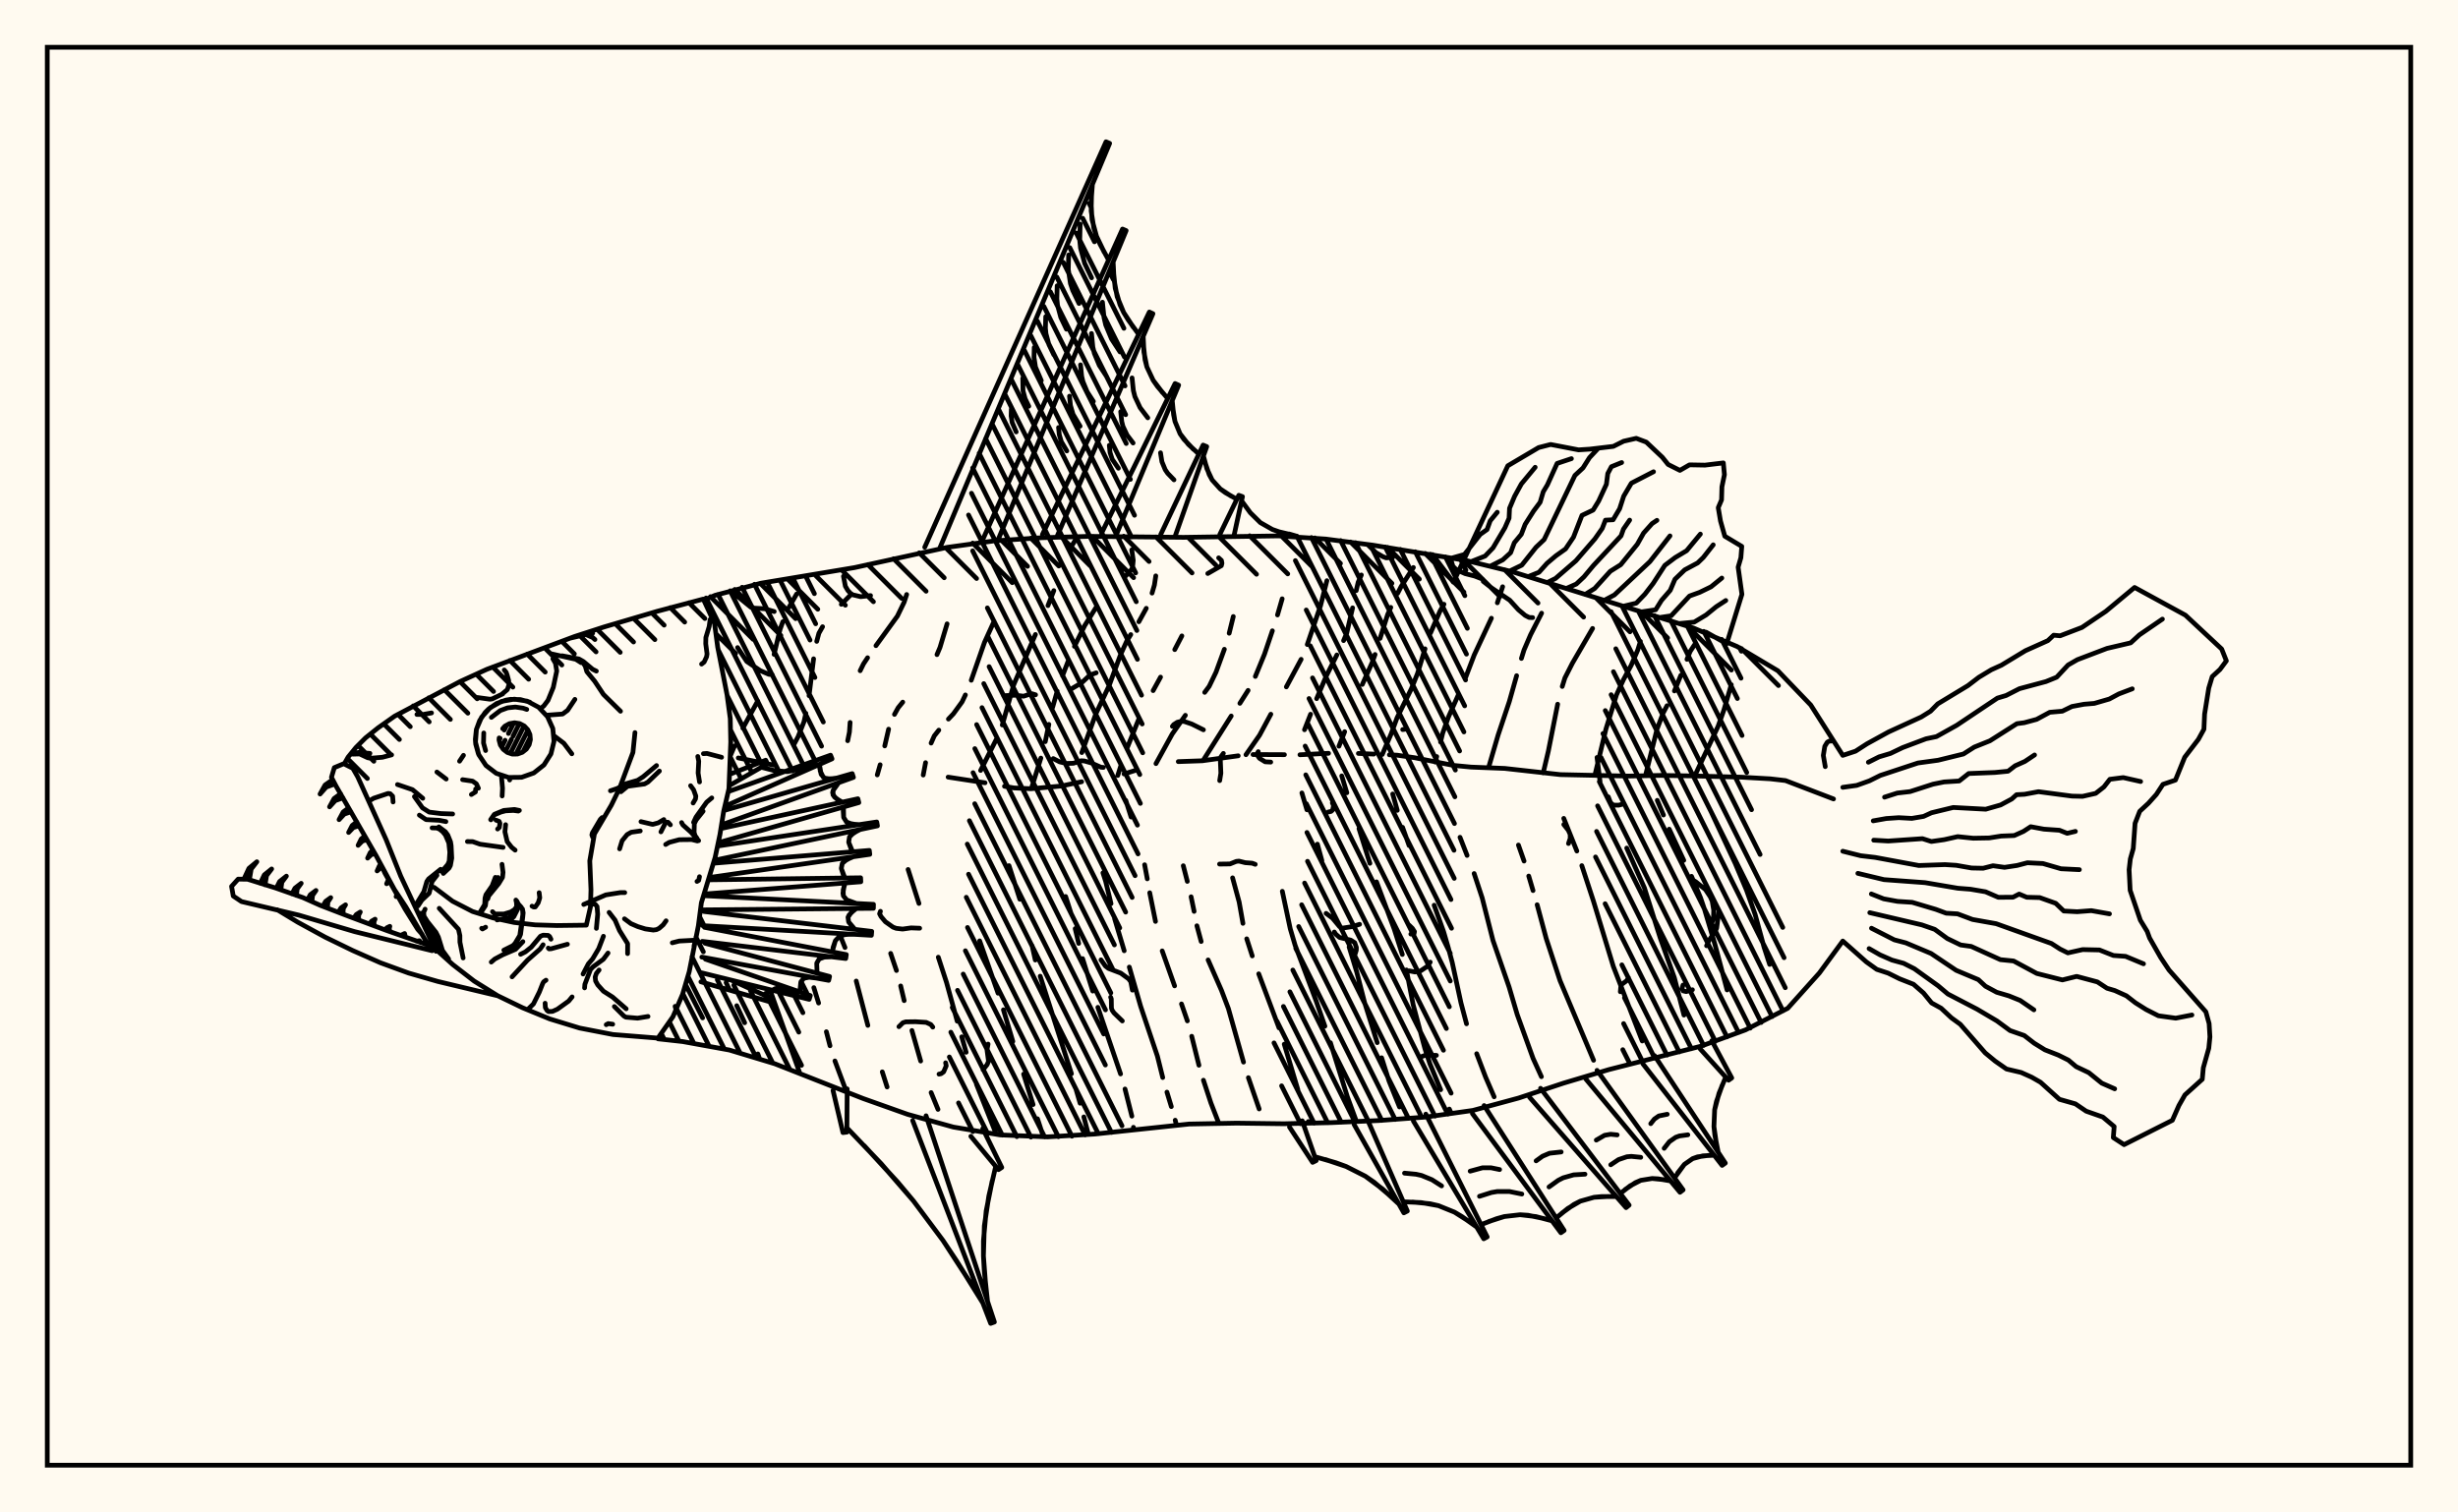 <svg xmlns="http://www.w3.org/2000/svg" width="520" height="320"><rect x="0" y="0" width="520" height="320" fill="floralwhite"/><rect x="10" y="10" width="500" height="300" stroke="black" stroke-width="1" fill="none"/><path stroke="black" stroke-width="1" fill="none" stroke-linecap="round" stroke-linejoin="round" d="
M 148.89 126.99 151.29 125.95 160.99 123.39 180.78 120.09 200.38 115.81 210.31 114.44 220.32 113.77 230.35 113.48 250.4 113.69 270.46 113.38 280.47 114.05 290.41 115.34 310.21 118.6 319.95 120.97 358.26 132.88 367.5 136.79 376.12 141.92 383.07 149.16 389.85 159.82 
M 389.85 199.1 384.89 205.87 378.19 213.34 369.26 217.91 359.84 221.35 340.4 226.29 330.79 229.16 321.27 232.32 311.59 234.94 301.66 236.34 291.65 237.08 281.63 237.52 271.61 237.76 261.58 237.63 251.55 237.82 231.6 239.94 221.59 240.54 211.57 240.12 201.68 238.46 192.02 235.77 182.57 232.41 163.9 225.06 154.3 222.16 144.43 220.37 139.19 219.79 
M 156.19 160.36 163.74 161.89 
M 200.58 164.42 208.39 165.62 
M 212.5 166.36 214.52 166.71 218.09 166.88 224.48 166.31 228.83 165.4 
M 237.79 163.75 240.48 162.91 
M 249.27 161.14 254.36 160.96 261.95 159.91 
M 265.08 159.64 271.73 159.67 
M 275.01 159.69 281.06 159.38 
M 287.37 159.41 290.64 159.55 
M 293.93 159.7 295.58 159.78 299.3 160.32 307.47 161.94 311.21 162.3 318.34 162.58 330.1 163.89 344.46 164.2 351.31 164.06 358.32 164.17 368.32 164.43 374.51 164.78 377.73 165.15 387.89 169.04 
M 145.02 208.28 148.64 215.36 
M 153.61 207.89 154.2 209.17 
M 155.86 212.78 157.54 216.39 
M 160.33 222.99 160.72 224.09 
M 162.96 209.62 169.23 227.13 
M 168.53 125.68 166.93 128.47 
M 165.61 131.54 165.03 133.15 163.76 138.45 
M 160.31 148.3 157.15 154.07 
M 155.41 157.81 154.51 159.89 
M 172.17 208.96 173.18 212.22 
M 174.82 218.29 175.59 221.26 
M 176.63 224.47 179.08 231.02 
M 180.16 125.67 177.98 127.86 
M 174.02 132.6 173.24 133.98 172.78 135.7 
M 172.12 139.39 171.16 147.19 
M 170.48 150.91 170.08 152.72 168.83 155.89 168.06 157.34 
M 177.76 198 178.76 200.48 
M 181.14 207.56 183.6 216.95 
M 186.65 226.78 187.67 229.98 
M 191.81 125.78 191.27 127.42 189.85 130.35 185.31 136.61 
M 183.54 139.16 182.68 140.46 181.97 141.91 
M 179.84 152.85 179.7 154.89 179.33 156.72 
M 188.42 201.72 189.65 205.34 
M 190.54 208.6 191.28 211.71 
M 192.92 218.03 194.77 224.49 
M 196.98 231.16 198.44 234.72 
M 200.36 131.99 198.86 136.98 198.22 138.5 
M 190.98 148.55 190.01 149.74 189.23 151.15 
M 187.99 154.27 187.17 157.82 
M 186.2 161.8 185.59 163.95 
M 192.11 183.96 194.41 191.15 
M 198.5 202.52 200.24 207.86 202.5 216.06 
M 203.46 219.37 204.39 222.64 
M 206.58 229.42 210.77 239.99 
M 210.31 131.43 208.27 135.92 205.47 143.93 
M 204.23 147.03 203.53 148.5 201.7 151.02 200.64 152.14 
M 198.61 154.48 197.65 155.7 196.98 157.22 
M 195.81 161.36 195.31 163.98 
M 207.25 199.06 211.14 210.14 
M 212.28 213.65 214.27 220.34 
M 216.55 227.26 218.55 233.7 
M 219.49 236.71 220.73 240.5 
M 222.94 124.96 221.7 128.13 
M 219.05 134.24 214.46 144.87 212.04 153.39 
M 210.75 156.48 207.45 163.01 
M 213.46 183.15 215.75 190.26 
M 218.34 200.06 219.02 203.12 
M 220.06 206.54 226.67 227.17 
M 227.6 230.35 228.5 233.42 
M 229.29 236.31 230.25 240.02 
M 232.01 128.3 229.47 132.37 227.3 136.76 
M 226 139.82 224.78 142.98 
M 223.66 146.24 222.68 149.66 
M 221.89 153.26 221.13 156.92 
M 220.2 160.39 218.18 166.88 
M 225.44 189.68 226.57 193.2 
M 227.46 196.48 228.2 199.6 
M 229.03 202.82 231.17 209.69 
M 232.26 213.13 237.06 227.22 
M 238 230.41 239.45 236.15 
M 239.78 238.51 239.83 239 
M 244.51 121.84 244.22 123.78 243.72 125.49 
M 242.5 128.7 240.93 131.55 
M 239.22 134.26 238.38 135.61 237.01 138.63 234.64 145.07 231.81 151.08 228.86 159.23 
M 233.33 184.68 233.9 186.45 235.04 191.19 
M 235.79 194.33 237.83 201.16 
M 238.91 204.61 241.31 212.92 244.85 223.44 245.98 227.98 
M 246.87 231.07 247.8 234.13 
M 248.62 237.01 248.9 238.08 
M 250.03 134.54 248.52 137.44 
M 245.52 143.26 243.95 146.12 
M 240.96 152.03 238.39 158.4 
M 237.11 162.03 236.47 164.07 
M 238.17 169.35 239.28 172.86 
M 242.15 182.96 242.71 185.94 
M 243.23 188.89 244.45 194.95 
M 245.87 201.19 248.49 208.59 
M 249.95 212.41 251.19 216 
M 252.11 219.25 253.64 225.38 
M 254.59 228.55 256.18 233.38 257.86 237.7 
M 260.91 130.44 260.04 133.98 
M 259.02 137.37 257.25 142.22 255.81 145.21 254.86 146.49 
M 250.77 151.34 247.99 155.3 244.55 161.56 
M 250.33 183.17 251.18 186.48 
M 251.98 189.74 252.62 192.83 
M 253.21 195.87 254.11 199.2 
M 255.58 203.1 258.41 209.54 259.87 213.38 263.07 224.72 
M 264.1 228.01 266.38 234.63 
M 271.25 126.69 270.26 130.11 
M 269.18 133.46 267.51 138.4 265.57 143.12 
M 264.04 146.07 262.3 148.81 
M 260.47 151.49 254.49 160.95 
M 260.76 185.73 262.15 190.85 262.95 195.36 
M 263.75 198.63 264.92 202.25 
M 266.29 206.04 270.58 217.48 
M 271.69 220.92 274.57 230.56 
M 276.78 237.29 276.91 237.63 
M 280.71 122.86 279.37 128.13 276.56 136.37 
M 275.26 139.5 272.13 145.33 
M 268.85 151.11 266.46 155.56 263.59 159.68 
M 271.28 188.58 272.96 196.51 273.99 200 278.4 211.68 280.29 217.12 
M 281.46 220.61 285.05 232.08 286.96 237.28 
M 288 121.65 287.33 123.18 286.91 124.96 
M 286.15 128.61 284.9 133.98 284.24 135.54 
M 282.82 138.57 280.57 143.05 278.54 147.82 
M 277.26 151.11 275.97 154.4 
M 275.42 167.77 276.48 171.33 
M 278.7 178.6 279.65 182.08 
M 285.41 200.35 287.02 205.64 288.68 212.1 291.36 220.6 
M 292.29 223.8 293.85 228.71 296.07 234.21 
M 299.01 120.07 296.42 124.09 295.67 125.54 
M 294.23 128.51 293.56 130.03 291.96 135.07 
M 290.9 138.47 290.31 140.12 288.21 144.81 
M 284.47 154.81 283.26 157.88 
M 283.85 164.16 284.93 167.73 
M 287.5 175.32 289.81 182.66 
M 291.21 186.58 294.94 196.54 296.67 201.94 
M 297.53 205.22 298.96 212.58 301.44 221.85 302.51 225.09 304.78 230.56 
M 306.61 234.65 307.04 235.58 
M 305.48 127.84 304.66 129.25 302.63 133.93 
M 301.47 137.27 299.89 142.48 298.58 145.73 295.55 151.87 294.31 155.25 292.42 159.63 
M 294.63 167.99 295.6 171.45 
M 296.72 175.04 298.1 178.9 
M 303.4 191.52 305.4 197.12 306.37 200.44 307.22 203.61 309.08 212.21 310.25 216.61 
M 312.4 222.94 314.28 227.88 316.09 232.06 
M 317.89 124.14 316.77 127.54 
M 315.51 130.8 311.88 138.57 309.97 143.57 
M 308.6 146.83 306.44 151.66 305.21 155.11 304.75 157 
M 303.95 160.07 303.62 161.24 
M 308.87 177.15 310.37 180.99 
M 311.86 184.82 313.56 189.97 315.85 198.99 319.25 208.81 320.97 214.64 324.33 223.93 326.09 227.8 
M 326.13 129.73 323.8 134.3 322.41 137.53 321.86 139.31 
M 320.85 142.96 319.3 148.44 316.93 155.52 314.91 162.41 
M 321.23 178.79 322.42 182.18 
M 323.41 185.35 324.32 188.42 
M 325.19 191.42 327.1 198.54 330.03 207.48 337.13 224.33 
M 336.92 132.96 332.64 140.33 331.06 143.44 330.5 145.24 
M 329.53 148.99 327.56 158.91 326.47 163.54 
M 330.82 173.15 333.59 180.06 
M 334.64 183.15 337.09 190.62 341.3 204.46 347.42 220.25 
M 347.04 135.7 346.49 137.48 345.09 140.75 343.45 143.8 341.97 147.03 339.74 154.26 337.41 163.98 
M 344.14 179.43 347.88 187.85 351.25 198.52 354.22 206.86 356.25 214.77 
M 358.47 136.44 357.55 137.84 356.88 139.5 
M 355.59 142.88 354.23 146.19 
M 352.66 149.31 351.85 150.85 350.55 154.27 348.1 164.12 
M 350.6 169.33 351.91 172.44 
M 353.13 175.43 356.21 182.03 
M 357.85 185.41 359.74 189.89 360.63 192.5 362.8 199.81 365.37 209.45 
M 366.26 144.86 364.69 150.25 363.46 153.69 358.52 164.17 
M 362.06 171.89 367.1 182.69 369.49 188.36 371.31 193.49 373.2 200.43 374.38 204.05 
M 237.43 216.01 235.67 214.31 235.28 213.74 235.13 213.29 235.1 211.35 234.96 210.98 
M 257.81 118.03 258.4 118.57 258.51 119.17 258.38 119.69 255.51 121.34 
M 258.81 159.4 258.3 160.1 258.16 160.63 258.28 163.59 258.03 165.16 
M 197.34 217.31 196.93 216.77 195.93 216.31 193.68 216.17 191.61 216.2 191.01 216.39 190.17 217.22 
M 313.67 122.54 311.97 121.88 309.96 121.37 308.09 120.53 307.37 119.81 307.06 118.83 307.06 118.06 
M 184.17 126.01 182.07 126.24 180.17 125.79 179.37 124.93 178.84 124.03 178.44 121.92 
M 356.05 208.41 355.82 209.14 356.08 209.65 356.73 209.8 358.04 209.41 
M 302.57 203.56 301.95 204.46 300.51 205.43 299.36 205.65 298.11 205.41 
M 386.14 162.2 385.73 159.83 386.04 157.91 386.57 157.03 387.01 156.79 387.4 156.8 
M 209.03 220.9 208.8 222.09 209.13 224.54 208.83 225.25 207.96 226.34 
M 226.85 115.3 227.94 113.55 
M 300.49 223.64 301.62 223.24 303.88 223.29 
M 340.24 168.59 340.71 169.81 341.29 170.34 342.42 170.36 343.6 170.06 
M 361.03 200.1 361.57 198.93 362.92 196.98 363.17 196.35 363.65 192.67 
M 163.39 142.76 162.63 142.66 160.84 141.89 157.98 139.95 156.04 137.01 
M 163.79 129.39 161.77 128.79 159.54 128.67 158.86 128.48 155.39 125.65 154.88 125.01 
M 194.56 196.39 192.73 196.32 190.95 196.57 189.58 196.41 188.92 196.16 187.31 195.02 186.39 193.93 186.08 193.33 186.26 192.81 
M 239.56 209.49 239.22 207.71 238.75 207.09 237.1 205.89 234.51 204.9 233.85 204.39 232.92 203.08 
M 338.5 165.4 337.86 160.26 
M 281 171.8 281.59 171.68 281.93 171.37 282.12 170.46 281.87 169.87 
M 239.43 116.34 239.74 118.53 239.6 120.02 239.39 120.49 237.96 122.06 
M 200.05 224.86 200.18 225.5 199.63 226.78 199.09 227.17 198.65 227.26 
M 331.82 178.47 332.19 177.37 332.17 176.51 331.78 175.66 330.83 174.45 
M 324.24 130.67 323.5 130.64 322.66 130.21 321.24 129.02 319.39 126.99 315.61 124.43 313.78 123 
M 248.02 153.68 248.3 153.31 249.07 152.81 249.96 152.59 250.54 152.65 252.13 153.19 254.59 154.41 
M 362.11 195.4 362.5 194.28 362.54 192.55 362.22 190.65 361.81 189.74 360.79 188.2 358.75 186.57 357.52 185.8 
M 266.19 159.03 265.88 159.61 266.44 160.43 267.65 161.18 268.83 161.24 
M 286.6 202.1 286.93 201.04 286.95 200.47 286.6 199.45 285.76 198.91 283.4 198.35 282.58 197.65 282.28 197.19 
M 226.67 145.74 228.8 144.49 230.57 142.84 231.91 142.35 
M 219.08 147 218.25 146.76 216.54 147.3 214.87 147.09 212.29 147.19 
M 233.42 162.37 232.91 162.33 230.86 161.42 229.38 161 228.72 160.96 227.08 161.49 225.58 161.53 224.17 161.19 222.82 160.5 
M 294.61 117.94 293.24 118.03 292.55 117.77 291.06 116.9 289.32 115.2 
M 296.74 154.36 297.54 154.25 
M 265.55 182.87 264.9 182.63 263.43 182.52 262.11 182.19 261.55 182.25 260.2 182.79 258 182.82 
M 344.52 206.87 344.12 207.51 342.92 208.39 342.79 209.83 
M 298.08 195.72 298.79 196.41 299.24 197.11 299.14 197.58 298.47 197.63 
M 287.63 195.56 286.02 196.06 284 196.37 283.42 196.09 281.9 194.26 280.54 193.25 
M 195.63 115.78 233.98 30 234.75 30.33 198.76 116.09 
M 208.02 113.92 237.47 48.46 238.24 48.79 211.08 114.38 
M 220.53 113.08 243.15 66.02 243.91 66.37 223.56 113.64 
M 233.05 112.79 248.59 81.15 249.35 81.49 236.05 113.41 
M 245.56 113.07 254.52 94.17 255.29 94.49 248.53 113.66 
M 258.06 113.07 262.07 104.79 262.85 105.07 261.02 113.5 
M 272.7 112.97 274.15 113.39 
M 231.11 38.99 230.82 42.77 231.02 46.45 231.97 49.97 232.72 51.67 234.52 55 
M 235.49 55.42 235.68 59.18 236.34 62.77 237.72 66.11 238.68 67.68 240.89 70.73 
M 241.85 71.16 242 74.48 242.62 77.61 243.96 80.46 244.88 81.78 247.03 84.31 
M 247.99 84.74 248.28 87.74 248.57 89.16 249.65 91.77 251.41 94.03 253.62 96.06 
M 254.59 96.46 255.32 99.16 256.43 101.54 258.16 103.45 259.24 104.24 261.66 105.62 
M 262.66 105.96 264.51 108.48 266.63 110.57 269.18 112.02 270.61 112.52 273.64 113.24 
M 230.93 40.89 230.84 44.63 231.4 48.23 231.97 49.97 233.59 53.34 
M 228.51 47.41 228.42 50.83 228.59 52.49 229.46 55.7 230.93 58.78 
M 226.08 53.94 226 57.02 226.46 59.99 226.94 61.43 228.27 64.21 
M 223.65 60.46 223.58 63.22 223.72 64.56 224.42 67.16 225.61 69.65 
M 221.23 66.99 221.16 69.42 221.28 70.6 221.9 72.89 222.95 75.08 
M 218.8 73.51 218.75 75.61 219.06 77.64 220.29 80.52 
M 216.37 80.03 216.42 82.68 216.87 84.35 217.64 85.95 
M 213.95 86.56 213.91 88.01 214.13 89.4 214.98 91.38 
M 235.55 57.31 235.93 61 236.94 64.47 237.72 66.11 239.75 69.22 
M 233.23 63.94 233.56 67.2 233.92 68.76 235.15 71.71 236.94 74.45 
M 230.91 70.56 231.19 73.4 231.51 74.75 232.57 77.31 234.13 79.69 
M 228.59 77.19 228.83 79.59 229.1 80.74 230 82.91 231.31 84.93 
M 226.26 83.82 226.46 85.79 227 87.64 228.5 90.17 
M 223.94 90.45 224.1 91.98 224.52 93.43 225.69 95.41 
M 241.89 72.83 242.23 76.08 242.62 77.61 243.96 80.46 245.93 83.06 
M 239.49 79.96 239.77 82.64 240.09 83.9 241.19 86.25 242.82 88.4 
M 237.09 87.09 237.31 89.2 237.56 90.19 238.43 92.04 239.71 93.73 
M 234.68 94.22 234.84 95.76 235.3 97.18 236.6 99.07 
M 248.11 86.26 248.57 89.16 249.65 91.77 250.45 92.93 252.48 95.06 
M 245.51 95.8 245.81 97.69 246.51 99.38 247.03 100.14 248.36 101.52 
M 254.93 97.83 255.81 100.4 256.43 101.54 258.16 103.45 260.43 104.95 
M 154.36 163.83 162 160.84 162.36 161.59 154.24 166.24 
M 154.06 167.49 175.71 159.78 176.02 160.55 153.34 170.59 
M 153.14 171.49 180.29 163.68 180.55 164.47 152.64 174.52 
M 152.51 175.3 181.49 169 181.69 169.81 151.94 178.31 
M 151.79 179.01 185.48 173.91 185.63 174.73 151.1 182.03 
M 150.92 182.64 183.91 179.93 184.01 180.76 150.01 185.67 
M 149.87 186.15 182.07 185.72 182.11 186.56 148.95 189.16 
M 148.84 189.5 184.79 191.34 184.77 192.18 148.77 192.51 
M 148.93 192.85 184.42 197.06 184.35 197.89 148.67 195.85 
M 149.03 196.2 179.04 201.97 178.92 202.8 148.57 199.17 
M 149.13 199.56 175.5 206.6 175.31 207.42 148.47 202.5 
M 149.23 202.93 171.43 210.64 171.19 211.44 148.37 205.81 
M 154.72 207.38 162.86 211.08 162.57 211.87 148.28 207.73 
M 161.07 162.33 163.85 163.05 166.57 163.26 169.19 162.72 170.46 162.17 172.96 160.76 
M 173.35 161.73 173.72 163.84 174.43 164.63 175.61 164.81 177.1 164.6 
M 177.42 165.6 176.25 167.24 176.23 168.19 176.96 169 178.18 169.72 
M 178.44 170.74 178.48 172.95 179.08 173.91 180.24 174.36 181.79 174.47 
M 181.98 175.5 180.6 176.21 179.71 177.08 179.54 178.19 180.38 180.22 
M 180.5 181.27 179.11 181.88 178.19 182.67 177.98 183.74 178.74 185.77 
M 178.79 186.82 178.38 188.3 178.42 189.54 179.13 190.41 181.2 191.16 
M 181.17 192.21 180.04 193.12 179.4 194.07 179.53 195.06 180.87 196.64 
M 180.78 197.69 179.06 197.67 177.66 198.04 176.73 199.02 176.04 201.4 
M 175.88 202.44 174.4 202.5 173.3 202.89 172.78 203.79 172.86 205.9 
M 172.63 206.93 171.17 206.76 170.04 206.98 169.41 207.79 169.21 209.87 
M 168.91 210.87 167.32 209.71 165.71 209.05 164.05 209.16 161.5 210.47 
M 173.42 162.5 173.72 163.84 174.43 164.63 174.97 164.79 176.33 164.73 
M 176.94 166.16 176.25 167.24 176.14 167.73 176.51 168.61 177.54 169.37 
M 178.39 171.54 178.48 172.95 179.08 173.91 179.6 174.19 180.99 174.44 
M 181.26 175.85 180.07 176.62 179.71 177.08 179.54 178.19 180.02 179.52 
M 179.77 181.56 178.57 182.24 178.19 182.67 177.98 183.74 178.4 185.06 
M 178.56 187.58 178.33 188.97 178.42 189.54 179.13 190.41 180.43 190.95 
M 180.57 192.66 179.63 193.59 179.4 194.07 179.53 195.06 180.33 196.11 
M 179.9 197.65 178.31 197.78 177.66 198.04 176.73 199.02 176.22 200.53 
M 207.91 238.79 211.93 247.01 211.23 247.47 205.39 240.42 
M 195.91 236.07 210.37 279.71 209.58 280 193.08 237.08 
M 179.22 230.38 179.16 239.53 178.33 239.63 176.23 230.72 
M 210.65 246.76 209.19 253.05 208.24 259.37 208.05 265.73 208.23 268.93 208.92 275.35 
M 207.93 275.7 202.39 266.8 199.49 262.45 193.25 254.09 186.41 246.2 179.17 238.62 
M 209.89 249.9 208.63 256.2 208.05 262.54 208.05 265.73 208.54 272.14 
M 205.19 271.23 199.49 262.45 193.25 254.09 189.9 250.09 182.82 242.39 
M 362.15 220.2 366.36 228.07 365.68 228.55 359.69 221.93 
M 350.02 223.34 365 246.08 364.32 246.57 347.57 225.09 
M 337.86 226.46 356.07 251.75 355.41 252.26 335.49 228.3 
M 325.91 230.26 344.65 254.98 344 255.51 323.58 232.15 
M 313.97 233.91 330.9 260.34 330.21 260.82 311.5 235.62 
M 301.64 235.72 314.62 261.7 313.89 262.1 299 237.17 
M 289.16 236.58 297.73 256.23 296.99 256.61 286.47 237.92 
M 275.49 237.13 278.44 245.56 277.69 245.93 272.8 238.46 
M 365.08 227.89 363.66 231.32 362.74 234.8 362.59 238.36 362.78 240.16 363.5 243.81 
M 362.65 244.42 360.25 244.55 358.1 245.13 356.33 246.36 354.25 249.22 
M 353.42 249.86 350.79 249.41 349.52 249.34 347.11 249.73 344.88 250.88 342.78 252.51 
M 341.96 253.17 338.77 253.17 337.22 253.32 334.32 254.14 331.68 255.68 329.2 257.7 
M 328.34 258.3 324.94 257.4 321.58 257.01 318.25 257.39 316.6 257.85 313.32 259.1 
M 312.4 259.61 309.3 257.41 307.7 256.46 304.31 255.09 300.68 254.44 296.88 254.27 
M 295.93 254.74 292.51 251.58 288.83 248.85 284.78 246.8 282.62 246.01 278.14 244.72 
M 364.34 229.6 363.12 233.05 362.74 234.8 362.59 238.36 363.11 241.98 
M 361.43 244.46 359.13 244.76 358.1 245.13 356.33 246.36 354.9 248.19 
M 357.07 240.1 355.3 240.34 354.51 240.62 353.16 241.56 352.06 242.96 
M 352.71 235.75 350.93 236.11 349.99 236.77 349.22 237.74 
M 352.1 249.6 349.52 249.34 347.11 249.73 345.97 250.22 343.82 251.66 
M 347.11 244.86 345.13 244.66 344.19 244.74 342.41 245.34 340.76 246.44 
M 342.12 240.12 340.74 239.98 339.46 240.2 337.7 241.22 
M 340.35 253.14 337.22 253.32 334.32 254.14 332.97 254.83 330.43 256.66 
M 335.31 248.43 332.91 248.57 330.69 249.2 329.65 249.73 327.7 251.13 
M 330.27 243.73 327.81 244 326.33 244.63 324.97 245.61 
M 326.64 257.82 323.26 257.12 321.58 257.01 318.25 257.39 314.96 258.44 
M 321.95 252.63 319.35 252.1 316.79 252.09 315.51 252.31 312.99 253.11 
M 317.25 247.45 315.45 247.08 313.66 247.07 311.02 247.79 
M 310.86 258.47 307.7 256.46 304.31 255.09 302.52 254.68 298.79 254.32 
M 304.98 250.91 302.93 249.6 300.73 248.7 299.56 248.44 297.13 248.21 
M 294.24 253.13 290.71 250.14 288.83 248.85 284.78 246.8 280.4 245.33 
M 389.85 159.82 392.55 158.93 394.97 157.37 399.52 154.87 406.45 151.7 408.41 150.48 409.93 148.93 416.34 145.05 418.63 143.3 421.27 141.71 423.41 140.74 428.49 137.67 433.24 135.54 434.46 134.39 435.82 134.52 440.45 132.75 445.48 129.36 451.58 124.29 462.34 130.16 470 137.31 471 139.82 469.65 141.64 468 143.16 467.27 145.59 466.39 151.09 466.25 154.29 465.07 156.44 462.18 160.22 460.22 165.05 457.58 165.95 456.18 168.09 454.51 169.95 452.67 171.65 451.68 174.2 451.3 179.54 450.68 181.73 450.42 184 450.64 188.37 452.8 194.7 454.24 197.06 454.76 198.47 457.1 202.58 458.86 205.23 466.66 214.08 467.35 216.57 467.52 219.38 467.28 221.79 466.12 225.92 465.9 228.35 462.23 231.66 460.96 233.89 459.57 237.03 449.36 242.18 447.08 240.69 447.26 238.35 444.87 236.34 441.34 235.1 439.06 233.55 435.68 232.59 431.68 228.98 429.81 227.91 427.58 226.91 424.48 226.18 422.06 224.49 419.97 222.76 414.7 216.71 412.83 215.35 410.65 213.31 408.64 212.2 406.93 210.1 404.81 208.25 401.84 207.08 399.44 205.89 397.04 205.1 394.82 203.51 389.85 199.1 
M 395.26 161.27 397.53 160.13 399.93 159.41 402.52 158.17 407.46 156.31 409.66 155.85 413.96 153.45 422.56 147.7 424.4 147.15 427.22 145.71 432.84 144.2 435.1 143.28 437.51 140.7 439.48 139.57 445.74 137.19 450.76 136.01 452.59 134.33 457.47 130.99 
M 389.85 166.58 392.8 166.17 395.48 165.21 397.79 164.06 405.75 161.43 410 160.85 415.37 159.53 417.66 158.07 420.97 156.74 426.69 153.11 428.23 152.91 430.86 152.2 433.64 150.7 436.29 150.47 438.32 149.48 440.88 149 443.06 148.82 446.23 147.9 448.24 146.82 451.09 145.74 
M 398.68 168.66 401.38 167.79 404.09 167.48 408.95 165.91 411.28 165.44 414.48 165.24 416.48 163.66 422.03 163.44 424.82 163.17 426.31 162.02 428.37 161.1 430.42 159.73 
M 396.29 173.67 399.04 173.18 401.69 173 404.45 173.15 406.94 172.73 408.62 171.96 413.22 170.84 420.09 171.21 423.24 170.31 425.59 169.05 426.61 168.14 428.3 168.05 431.25 167.5 438.35 168.44 440.57 168.49 443.35 167.86 445.09 166.5 446.35 164.88 449.18 164.52 452.86 165.35 
M 396.39 177.76 399.46 177.94 406.7 177.44 408.59 178.04 411.31 177.65 414.16 177.01 417.46 177.35 420.82 177.29 423.35 176.89 426.12 176.78 428.08 175.9 429.6 174.91 432.4 175.43 435.69 175.66 437.32 176.31 439.06 175.9 
M 389.85 180.1 393.64 181.05 396.71 181.41 405.93 183.12 411.46 182.93 413.85 183.08 417.11 183.65 419.54 183.7 421.63 183.17 424.07 183.51 426.73 183.11 428.9 182.54 432.19 182.7 436.02 183.81 439.9 184 
M 393.04 184.78 398.57 186.11 407.26 186.75 414.19 187.93 416.87 188.14 420.05 188.68 422.75 189.85 425.86 189.83 427.16 189.16 428.77 189.84 431.51 189.91 434.9 191.12 436.6 192.75 439.44 192.9 442.43 192.67 446.27 193.35 
M 395.89 189.14 398.49 190.17 401.43 190.71 404.53 190.91 409.53 192.4 411.72 193.21 414.12 193.35 417.3 194.54 422.29 195.43 433.99 199.62 435.82 200.8 437.47 201.61 440.6 200.91 444.14 200.99 447.11 202.16 449.67 202.34 453.47 203.92 
M 395.56 193.1 406.57 195.68 409.3 196.63 411.96 198.57 414.78 199.93 417.02 200.24 423.19 203.04 425.98 203.32 430.89 205.96 436.31 207.33 439.33 206.58 443.71 207.75 445.75 209.09 447.4 209.58 449.85 210.69 451.76 212.17 454.01 213.59 456.61 214.91 460.29 215.42 463.71 214.75 
M 395.92 196.39 400.75 198.85 403.19 199.49 408.52 201.73 413.84 205.3 418.53 207.27 420.03 208.66 422.41 209.94 424.98 210.7 427.38 211.67 430.28 213.66 
M 395.41 200.7 397.74 202.03 400.25 203.13 402.72 203.81 404.99 204.96 410.02 208.57 412.08 210.31 418.26 213.52 422.47 216.01 425.23 218.04 428.24 219.09 430.33 220.71 432.61 222.12 435.44 223.23 437.57 224.29 439.22 225.68 441.88 226.94 444.64 229.17 447.37 230.37 
M 303.07 117.33 307.47 123.19 318.98 98.55 325.51 94.69 328.04 94.04 333.95 95.18 336.31 95.03 341.31 94.44 343.49 93.35 346.15 92.74 348.28 93.54 351.68 96.75 352.9 98.27 355.39 99.52 357.42 98.35 360.7 98.41 364.58 97.94 364.81 100.43 364.28 102.99 364.2 105.76 363.5 107.41 363.98 110.24 364.89 113.45 368.48 115.6 368.29 118 367.71 120 368.51 125.74 365.29 136.2 360.92 133.75 
M 307.18 118.06 309.81 117.31 313.15 113.06 314.59 112.04 315.26 110.19 316.75 108.38 
M 311.29 118.8 314.18 117.65 315.85 115.92 318.37 111.66 319.25 109.64 319.35 107.54 320.42 105 321.85 102.39 324.77 98.86 
M 315.36 119.75 317.91 118.46 319.58 116.94 320.36 114.83 321.84 113.05 322.65 110.94 324.44 108.12 325.82 106.27 326.48 104.05 327.36 102.58 329.41 98.05 332.44 97.04 
M 319.39 120.82 321.94 119.58 324.95 115.79 326.67 114.16 333.18 100.59 334.89 99 336.26 96.83 338 94.97 
M 323.42 121.95 325.58 121.08 327.27 119.19 329.15 117.6 331.2 116.14 332.88 113.65 334.67 109.04 337.03 107.92 338.2 106.01 339.84 102.46 340.13 100.19 340.9 98.74 343.07 97.86 
M 327.39 123.22 329.08 122.38 333.38 118.66 337.4 114.02 338.96 111.8 339.64 110.05 341.26 109.97 342.64 107.63 343.5 104.98 345.12 102.23 349.81 99.81 
M 331.37 124.5 333.47 123.57 335.09 122.05 337.13 119.61 342.94 113.37 343.45 111.94 344.76 110.04 
M 335.34 125.77 337.36 124.51 340.66 120.87 342.87 119.48 346.38 115.15 347.71 112.78 349.5 110.78 350.53 110.09 
M 339.32 127.05 341.54 125.87 349.04 118.83 353.29 113.38 
M 343.31 128.29 346.16 127.61 347.98 125.72 349.72 123.46 352.2 119.62 354.4 117.96 356.82 116.51 359.72 113 
M 347.32 129.45 350.26 129.01 351.5 127.02 353.35 124.89 354.34 122.56 356.41 120.57 359.15 119.1 360.34 117.95 362.44 115.27 
M 351.33 130.62 353.53 130.29 357.43 126.1 359.58 125.32 361.97 124.16 364.26 122.3 
M 355.3 131.92 358.42 131.62 360.93 130.11 363.07 128.37 365.1 127.05 
M 72.82 161.63 73.64 160.19 75.29 158.16 77.32 156.13 79.98 154 83.48 151.53 97.37 144.18 103 141.61 121.58 134.66 127.82 132.64 138.91 129.37 148.78 126.75 151.16 131.89 151.83 136.91 153.81 147.01 154.49 152.03 154.59 156.99 154.21 166.85 153.09 171.68 152.31 176.55 151.29 181.4 148.38 191 147.74 195.88 145.81 205.58 144.4 210.38 142.36 215.12 139.19 219.64 129.68 218.88 122.62 217.51 116.3 215.58 110.56 213.22 105.3 210.68 100.32 207.58 95.79 204.08 91.85 200.54 
M 89.29 197.65 88.38 196.63 85.72 192.37 81.44 184.76 80.81 183.37 
M 134.33 155 133.9 159.2 131.03 166.88 129.33 170.36 125.75 176.44 124.77 182.13 125.02 188.25 124.92 191.85 124.04 195.74 117.84 195.82 113.23 195.68 108.75 195.17 104.31 194.21 99.97 192.85 95.73 190.67 91.85 187.75 
M 90.61 199.97 85.85 191.86 83.45 188.22 79.54 180.98 71.09 166.31 70.12 164.46 70.73 162.41 72.72 161.58 74.64 162.55 75.68 164.37 81.69 177.66 84.78 185.38 91.89 200.51 
M 91.42 201.15 75.03 197.11 63.22 193.62 51.09 190.75 49.35 189.58 48.99 187.54 50.38 186 52.41 186.03 58.29 187.87 64.07 189.9 67.8 191.57 73.67 193.83 81.8 196.87 91.65 200.32 
M 101.29 159.68 100.59 157.02 100.79 154.29 101.87 151.76 103.7 149.73 106.1 148.4 108.81 147.92 111.52 148.34 113.94 149.63 115.82 151.62 116.95 154.13 117.2 156.86 116.55 159.52 115.08 161.84 112.93 163.54 110.34 164.46 107.6 164.49 104.99 163.62 102.81 161.96 101.29 159.68 
M 101.19 159.44 100.64 157.45 100.56 156.42 100.77 154.37 101.48 152.44 102.64 150.74 103.37 150.01 105.07 148.84 107.01 148.13 108.03 147.96 110.09 148.01 112.08 148.55 
M 102.73 158.8 102.29 157.21 102.34 155.08 
M 103.95 151.78 105.84 150.33 107.39 149.76 109.03 149.59 110.66 149.83 111.44 150.1 
M 105.85 157.62 105.57 156.56 105.6 156.13 
M 106.34 154.17 106.81 153.64 107.77 153.11 108.86 152.92 109.94 153.09 110.91 153.6 111.66 154.4 112.11 155.4 112.21 156.49 111.95 157.56 111.36 158.49 110.5 159.17 109.47 159.54 108.37 159.55 107.33 159.2 106.46 158.53 105.85 157.62 
M 107.19 153.43 106.68 154.46 
M 105.8 156.22 105.59 156.64 
M 108.69 152.95 107.57 155.19 
M 106.85 156.62 106.14 158.05 
M 109.87 153.08 108.53 155.78 
M 108.2 156.43 106.96 158.91 
M 110.87 153.58 107.96 159.41 
M 111.69 154.46 109.15 159.54 
M 112.17 156.01 110.64 159.06 
M 86.36 193.4 87.38 194.42 
M 73.48 160.47 77.72 164.71 
M 75.73 157.71 79.09 161.07 
M 78.34 155.31 82.61 159.58 
M 81.19 153.15 84.5 156.46 
M 84.19 151.14 86.8 153.75 
M 87.42 149.35 90.8 152.73 
M 90.71 147.63 95.28 152.21 
M 94 145.92 98.98 150.89 
M 97.31 144.21 100.95 147.85 
M 100.75 142.64 104.41 146.3 
M 104.25 141.13 108.5 145.38 
M 107.87 139.73 111.84 143.71 
M 111.53 138.38 115.34 142.2 
M 115.2 137.04 118.86 140.7 
M 118.85 135.68 121.51 138.34 
M 122.53 134.35 126.1 137.92 
M 126.32 133.13 131.21 138.02 
M 130.15 131.95 134.03 135.83 
M 134.02 130.81 138.54 135.33 
M 137.89 129.67 140.5 132.27 
M 141.8 128.56 144.85 131.62 
M 145.76 127.52 149.12 130.87 
M 139.82 176 140.86 173.95 141.33 173.97 141.82 174.51 
M 125.86 135.31 125.37 134.87 123.93 134.25 120.66 135.01 
M 150.58 168.82 149.5 169.72 147.24 172.88 146.73 173.99 
M 93.79 184.8 95.01 183.65 95.29 183.11 95.57 181.57 95.44 178.92 95.31 178.11 94.73 176.67 94.23 175.99 92.84 174.95 
M 107.82 194.73 108.7 193.95 109.44 192.5 109.5 192.1 109.14 190.43 
M 147.98 185.49 147.81 186.27 147.45 186.49 
M 135.6 173.84 138.07 174.42 139.25 174.1 140.44 173.4 
M 102.73 196.17 102.07 196.55 101.9 196.41 
M 108.33 206.68 111.59 203.15 114.27 200.78 114.9 199.88 
M 131.08 179.6 131.61 177.88 132.67 176.58 133.54 176.08 135.45 175.81 
M 142.82 212.92 143.01 213.61 
M 97.98 202.68 97.3 199.33 97.29 197.95 96.99 196.61 92.92 192.18 
M 137.09 215.06 134.88 215.42 132.4 215.21 131.99 214.97 129.97 212.96 
M 93.46 184.39 94.73 182.9 95.03 182.21 95.16 180.32 94.95 178.35 94.23 176.67 93.65 175.96 92.97 175.42 92.41 175.19 91.41 175.16 
M 126.17 196.42 126.44 193.43 126.31 191.8 125.93 191.33 124.53 191.16 
M 132.47 213.44 129.59 210.95 127.65 209.71 126.46 208.38 126 207.56 125.91 206.71 126.17 205.94 126.74 205.23 
M 106.2 182.87 106.42 184.57 106.31 185.63 105.51 186.95 103.39 189.54 103.19 190.18 
M 104.19 192.89 104.67 193.38 106.59 193.39 108.07 192.94 108.83 192.46 109.16 192.01 
M 120.04 199.78 116.61 200.73 116.16 200.76 115.99 200.59 
M 152.65 160.22 149.56 159.41 148.81 159.46 
M 111.59 213.64 112.85 212.41 114.1 209.89 114.81 208.09 115.01 207.73 115.51 207.38 
M 98.05 159.81 97.22 161.05 
M 103.93 203.55 104.67 202.91 106.33 202.02 109.06 200.85 110.62 199.23 
M 132.77 201.76 132.78 199.65 131.06 196.89 130.12 194.68 128.86 193.04 
M 140.91 194.82 140.3 195.67 139.45 196.41 138.88 196.69 138.2 196.78 136.53 196.54 134.94 196.05 133.48 195.42 132.11 194.4 
M 114.06 188.87 114.19 189.96 113.86 191.01 113.24 191.89 112.91 191.91 112.55 191.72 
M 106.13 146.91 107.33 145.91 107.66 144.92 107.61 143.98 107.3 142.86 107.08 142.24 106.68 141.75 
M 148.42 140.5 148.96 140.08 149.48 138.96 149.58 138.35 149.3 136.2 149.33 134.88 150.03 132.56 150.23 131.08 
M 106.59 201.03 108.51 200.07 109.29 199.25 109.88 198.28 110.13 197.67 110.59 194.04 110.68 193.13 110.53 192.31 
M 123.35 206.08 124.47 203.92 125.37 202.88 126.65 200.72 127.66 198.09 
M 144.19 174.04 144.47 174.54 146.15 176.04 147.8 177.86 
M 114.47 149.82 115.05 149.35 115.93 148.18 117.05 145.43 117.78 141.97 117.51 140.33 116.97 139.4 
M 146.1 166.24 146.73 167.1 147.21 168.44 147.13 169.05 146.63 169.9 
M 108.98 179.87 108.24 179.27 107.3 178.07 106.82 176 106.97 174.48 
M 100.96 147.57 103.65 147.94 104.15 147.86 106.35 146.81 
M 109.66 171.6 108.61 171.47 106.97 171.55 105.97 171.81 104.56 172.41 103.85 173.46 
M 139.5 163.14 137.07 165.47 136.35 165.87 132.76 166.36 131.35 167.52 
M 125.38 133.97 124.79 133.62 
M 104.79 185.63 104.11 187.42 102.8 189.31 102.61 190 102.54 191.37 101.39 193.28 
M 88.44 191.67 89.24 190.44 90.79 188.99 91.41 186.51 92.44 185.19 
M 105.16 194.64 107.6 194.16 108.08 193.94 109.34 192.42 109.27 191.24 
M 95.76 172.22 93.26 172.13 90.79 171.82 89.37 170.92 87.67 168.54 
M 97.86 164.96 99.98 165.27 100.78 165.84 101.21 166.77 
M 82.85 159.71 80.89 160.22 78.37 160.43 77.77 160.31 76.08 159.52 74.66 159.56 
M 94.81 203.2 93.44 201.66 91.96 198.55 89.7 195.17 89.16 194.06 89.07 193.21 
M 126.16 141.99 125.38 141.61 123.4 139.95 122.47 139.42 118.93 138.75 
M 88.2 151.16 89.52 151.16 91.29 150.84 
M 140.82 178.67 141.57 178.23 143.7 177.66 146.33 177.63 147.54 177.93 
M 132.17 188.85 131.25 188.85 128.16 189.34 123.49 191.36 
M 105.27 175.4 105.63 175.07 105.77 174.2 105.59 173.78 104.92 173.52 
M 89.44 168.9 87.26 167.07 84.09 165.99 
M 87.98 191.46 89.67 188.66 90.3 186.51 90.67 185.96 93.22 183.92 
M 98.88 178.05 100.01 178.07 101.55 178.61 106.43 179.29 
M 147.62 160.05 147.82 161.06 147.69 163.54 147.99 165.44 
M 100.63 166.93 100.58 167.56 99.72 168.1 
M 105.34 185.65 104.54 187.35 102.95 189.65 102.69 191.62 101.68 193.16 
M 83.16 169.68 83.06 168.45 82.54 167.93 82.11 167.87 79.06 168.89 78.19 169.4 
M 109.88 171.47 108.84 171.26 106.57 171.47 104.58 172.29 103.8 173.41 
M 110.13 201.9 111.15 201.39 112.39 200.4 114.34 198.08 114.91 197.86 115.97 197.91 116.27 198.14 116.56 198.71 
M 115.54 151.33 119.02 151.07 120.08 150.28 121.62 147.97 
M 78.26 159.4 75.88 159.19 74.11 159.62 
M 131.27 150.48 127.66 146.92 125.8 144.12 124.15 142.11 123.81 140.94 123.5 140.48 
M 117.08 155.58 119.29 157.26 120.97 159.49 
M 123.67 209.01 123.73 208.26 124.92 205.13 125.47 204.55 127.63 202.97 128.63 201.64 
M 142.23 199.47 143.7 199.1 147.09 198.92 
M 127.38 172.98 127 173.36 125.32 176.21 125.21 176.65 125.39 177.13 
M 109.08 199.4 109.97 197.91 110.61 193.47 110.57 192.61 110.28 191.95 109.64 191.25 109.33 190.64 
M 122.92 140.19 121.82 139.49 116.48 138.3 
M 107.92 164.48 107.82 165.03 
M 129.62 216.7 128.67 216.57 128.25 216.8 
M 138.89 161.97 136.05 164.35 134.89 165.1 132.46 165.81 130.58 166.82 129.14 167.31 
M 148.74 171.64 147.28 173.47 146.89 174.26 146.84 176.1 147.04 176.79 147.45 177.36 
M 94.33 173.83 92.93 173.56 90.13 173.41 88.72 172.46 
M 106.06 163.98 106.31 166.77 106.23 168.41 
M 121.03 210.92 120.31 211.8 117.92 213.52 116.88 213.99 116.05 214.02 115.75 213.82 115.37 213.19 115.32 212.26 
M 94.9 202.88 93.61 201.1 92.74 198.27 92.23 197.26 90.43 195 89.69 193.83 89.63 193.01 89.93 192.36 
M 94.39 164.83 92.43 163.34 
M 146.82 200.18 146.93 199.69 
M 91.85 200.53 92.24 201.28 
M 85.93 192 85.82 192.41 86.1 192.27 
M 84.01 189.1 83.8 189.7 84.22 189.42 
M 82.21 186.01 81.79 186.98 82.47 186.49 
M 80.57 182.91 80.25 183.21 79.78 184.27 80.49 183.65 80.91 183.56 
M 78.91 179.87 78.34 180.36 77.77 181.56 78.57 180.8 79.32 180.6 
M 77.18 176.89 76.42 177.5 75.76 178.85 76.66 177.95 77.63 177.66 
M 75.49 173.89 74.51 174.65 73.75 176.13 74.74 175.1 75.94 174.71 
M 73.76 170.93 72.6 171.8 71.73 173.42 72.83 172.24 74.25 171.76 
M 72.07 167.94 70.68 168.95 69.72 170.71 70.92 169.39 72.56 168.81 
M 70.38 164.96 68.77 166.09 67.71 168 69 166.54 70.85 165.86 
M 91.61 200.47 92.65 200.79 
M 88.15 199.13 88.73 199.03 89.03 199.44 
M 84.82 197.88 85.6 197.51 85.75 198.2 
M 81.42 196.73 81.87 196.28 82.47 195.99 82.35 196.43 82.48 197.1 
M 78.14 195.49 78.63 194.89 79.35 194.47 79.11 195.03 79.17 195.89 
M 74.84 194.27 75.38 193.49 76.22 192.96 75.86 193.64 75.87 194.65 
M 71.59 192.97 72.14 192.09 73.1 191.44 72.62 192.24 72.57 193.37 
M 68.28 191.74 68.89 190.7 69.97 189.92 69.37 190.85 69.27 192.1 
M 65.08 190.35 65.64 189.3 66.85 188.4 66.12 189.45 65.98 190.76 
M 61.77 189.13 62.4 187.91 63.72 186.89 62.88 188.05 62.7 189.45 
M 58.45 187.93 59.15 186.51 60.59 185.37 59.63 186.66 59.4 188.26 
M 55.06 186.89 55.91 185.11 57.47 183.85 56.39 185.26 56.07 187.22 
M 51.59 186.02 52.66 183.72 54.34 182.33 53.14 183.87 52.75 186.15 
M 58.65 192.48 62.99 195.11 68.8 198.28 74.6 201.1 80.49 203.7 86.46 205.88 92.62 207.65 105.3 210.68 
M 151.45 134.07 155.63 138.25 
M 150.3 126.24 159.33 135.27 
M 155.45 124.71 165.2 134.46 
M 160.84 123.42 168.31 130.89 
M 166.57 122.46 173.01 128.9 
M 172.37 121.58 178.84 128.05 
M 178.16 120.69 184.78 127.31 
M 183.6 119.45 190.74 126.59 
M 189.04 118.21 195.92 125.09 
M 194.47 116.96 199.75 122.24 
M 200.06 115.87 206.6 122.4 
M 205.78 114.9 214.15 123.28 
M 211.86 114.31 217.38 119.82 
M 218.09 113.86 224 119.76 
M 224.52 113.6 230.63 119.71 
M 231.07 113.47 239.82 122.22 
M 237.73 113.44 243.09 118.8 
M 244.56 113.6 252.18 121.22 
M 251.35 113.7 257.21 119.56 
M 257.95 113.63 265.82 121.5 
M 264.37 113.36 272.43 121.42 
M 271.07 113.38 277.62 119.93 
M 278.18 113.81 283.58 119.21 
M 285.72 114.67 294.47 123.42 
M 293.52 115.79 300.27 122.53 
M 301.49 117.08 309.7 125.28 
M 309.59 118.49 317.33 126.23 
M 318.32 120.54 325.37 127.59 
M 327.82 123.36 335.02 130.56 
M 337.67 126.52 344.83 133.68 
M 347.26 129.44 352.79 134.97 
M 356.97 132.46 366.28 141.77 
M 368.4 137.21 376.24 145.05 
M 139.89 218.65 140.52 219.9 
M 141.6 216.21 143.63 220.27 
M 143.1 213.38 146.73 220.64 
M 144.45 210.22 149.91 221.14 
M 145.53 206.54 153.21 221.9 
M 146.39 202.42 156.52 222.67 
M 147.23 198.26 148.8 201.38 
M 151.75 207.29 159.93 223.64 
M 148 193.94 148.8 195.54 
M 155.24 208.43 163.48 224.91 
M 148.79 189.67 148.8 189.69 
M 158.74 209.57 167.04 226.17 
M 161.97 210.18 169.57 225.39 
M 164.35 209.1 168.99 218.38 
M 167.71 209.98 169.86 214.27 
M 169.47 207.66 170.68 210.06 
M 154.5 160.18 156.55 164.28 
M 154.53 154.39 158.96 163.24 
M 153.82 147.12 161.49 162.45 
M 151.93 137.48 164.77 163.18 
M 149.37 126.52 167.67 163.12 
M 202.78 233.35 205.82 239.42 
M 151.91 125.76 170.18 162.29 
M 200.84 223.63 208.96 239.85 
M 154.46 125.01 172.48 161.04 
M 173.52 163.13 174.17 164.43 
M 201.15 218.39 212.04 240.17 
M 157 124.25 173.81 157.87 
M 201.45 213.15 215.12 240.49 
M 159.61 123.62 174.18 152.76 
M 202.57 209.53 218.09 240.59 
M 162.31 123.17 172.4 143.34 
M 203.77 206.09 221 240.55 
M 165.01 122.72 171.36 135.42 
M 204.23 201.16 223.9 240.51 
M 167.71 122.27 172.56 131.98 
M 204.68 196.23 226.77 240.4 
M 170.43 121.86 172.29 125.6 
M 204.42 189.84 229.56 240.13 
M 204.9 184.96 232.35 239.87 
M 204.63 178.59 235.14 239.61 
M 205.08 173.64 237.37 238.2 
M 206.21 170.05 233.85 225.33 
M 205.85 163.48 233.49 218.76 
M 206.23 158.39 233.87 213.67 
M 206.61 153.31 235 210.08 
M 207.74 149.72 235.38 205 
M 208.12 144.64 235.76 199.92 
M 209.25 141.05 236.89 196.33 
M 209.01 134.72 238.14 192.98 
M 208.88 128.62 239.51 189.88 
M 205.77 116.55 240.13 185.27 
M 204.9 108.96 240.76 180.67 
M 205.52 104.36 240.63 174.58 
M 205.77 99.01 241.25 169.98 
M 271.13 229.74 275.14 237.76 
M 207.14 95.9 241.13 163.88 
M 269.52 220.65 278.01 237.65 
M 208.51 92.79 241.75 159.28 
M 270.14 216.05 280.88 237.55 
M 209.88 89.69 241.63 153.18 
M 271.51 212.94 283.75 237.44 
M 211.25 86.58 241.5 147.09 
M 272.88 209.84 286.61 237.31 
M 212.62 83.47 240.63 139.5 
M 273.5 205.24 289.47 237.18 
M 213.99 80.36 240.51 133.4 
M 274.12 200.63 292.33 237.05 
M 215.36 77.25 240.38 127.31 
M 274.74 196.03 295.16 236.86 
M 216.72 74.15 240.26 121.21 
M 275.37 191.43 297.97 236.63 
M 218.09 71.04 239.38 113.62 
M 275.99 186.83 300.78 236.41 
M 219.46 67.93 240.01 109.02 
M 276.61 182.23 303.57 236.15 
M 220.83 64.82 239.14 101.43 
M 276.49 176.13 306.29 235.74 
M 222.2 61.72 238.26 93.84 
M 276.36 170.04 306.99 231.29 
M 223.57 58.61 238.14 87.74 
M 276.24 163.94 305.37 222.21 
M 224.94 55.5 238.01 81.65 
M 276.11 157.85 305.99 217.61 
M 226.31 52.39 237.89 75.55 
M 276.74 153.24 306.62 213.01 
M 227.68 49.29 237.77 69.46 
M 276.93 147.79 306.81 207.56 
M 229.05 46.18 231.54 51.16 
M 234.77 57.61 235.53 59.14 
M 277.67 143.43 306.81 201.7 
M 230.42 43.07 230.9 44.03 
M 277.2 136.64 307.08 196.4 
M 276.34 129.06 306.96 190.32 
M 274.04 118.61 307.65 185.84 
M 274.36 113.42 307.6 179.9 
M 277.44 113.73 307.7 174.24 
M 280.53 114.05 307.79 168.59 
M 283.61 114.37 307.89 162.93 
M 286.75 114.81 308.79 158.89 
M 289.9 115.27 309.7 154.86 
M 343.31 222.09 344.85 225.16 
M 293.05 115.72 309.86 149.34 
M 343.48 216.57 347.46 224.53 
M 296.23 116.23 310.05 143.87 
M 343.66 211.1 350.07 223.91 
M 299.41 116.74 310.24 138.4 
M 343.11 204.14 352.66 223.25 
M 302.59 117.25 310.43 132.94 
M 339.57 191.21 355.25 222.57 
M 305.79 117.82 309.9 126.03 
M 337.54 181.31 357.83 221.88 
M 309 118.39 310.12 120.63 
M 337.76 175.91 360.41 221.2 
M 337.98 170.5 362.89 220.32 
M 338.34 165.37 365.35 219.39 
M 338.72 160.29 367.81 218.46 
M 339.11 155.21 370.27 217.53 
M 339.6 150.34 372.59 216.34 
M 340.84 146.98 374.9 215.1 
M 341.33 142.12 377.2 213.87 
M 341.83 137.26 377.68 208.98 
M 340.83 129.42 377.43 202.63 
M 343.16 128.24 377.15 196.22 
M 346.58 129.24 372.36 180.79 
M 350.01 130.24 370.55 171.32 
M 353.47 131.32 369.53 163.44 
M 356.96 132.46 368.54 155.61 
M 360.45 133.59 367.55 147.79 
M 364.22 135.27 368.32 143.49 
M 368.02 137.04 368.39 137.78 
"/></svg>